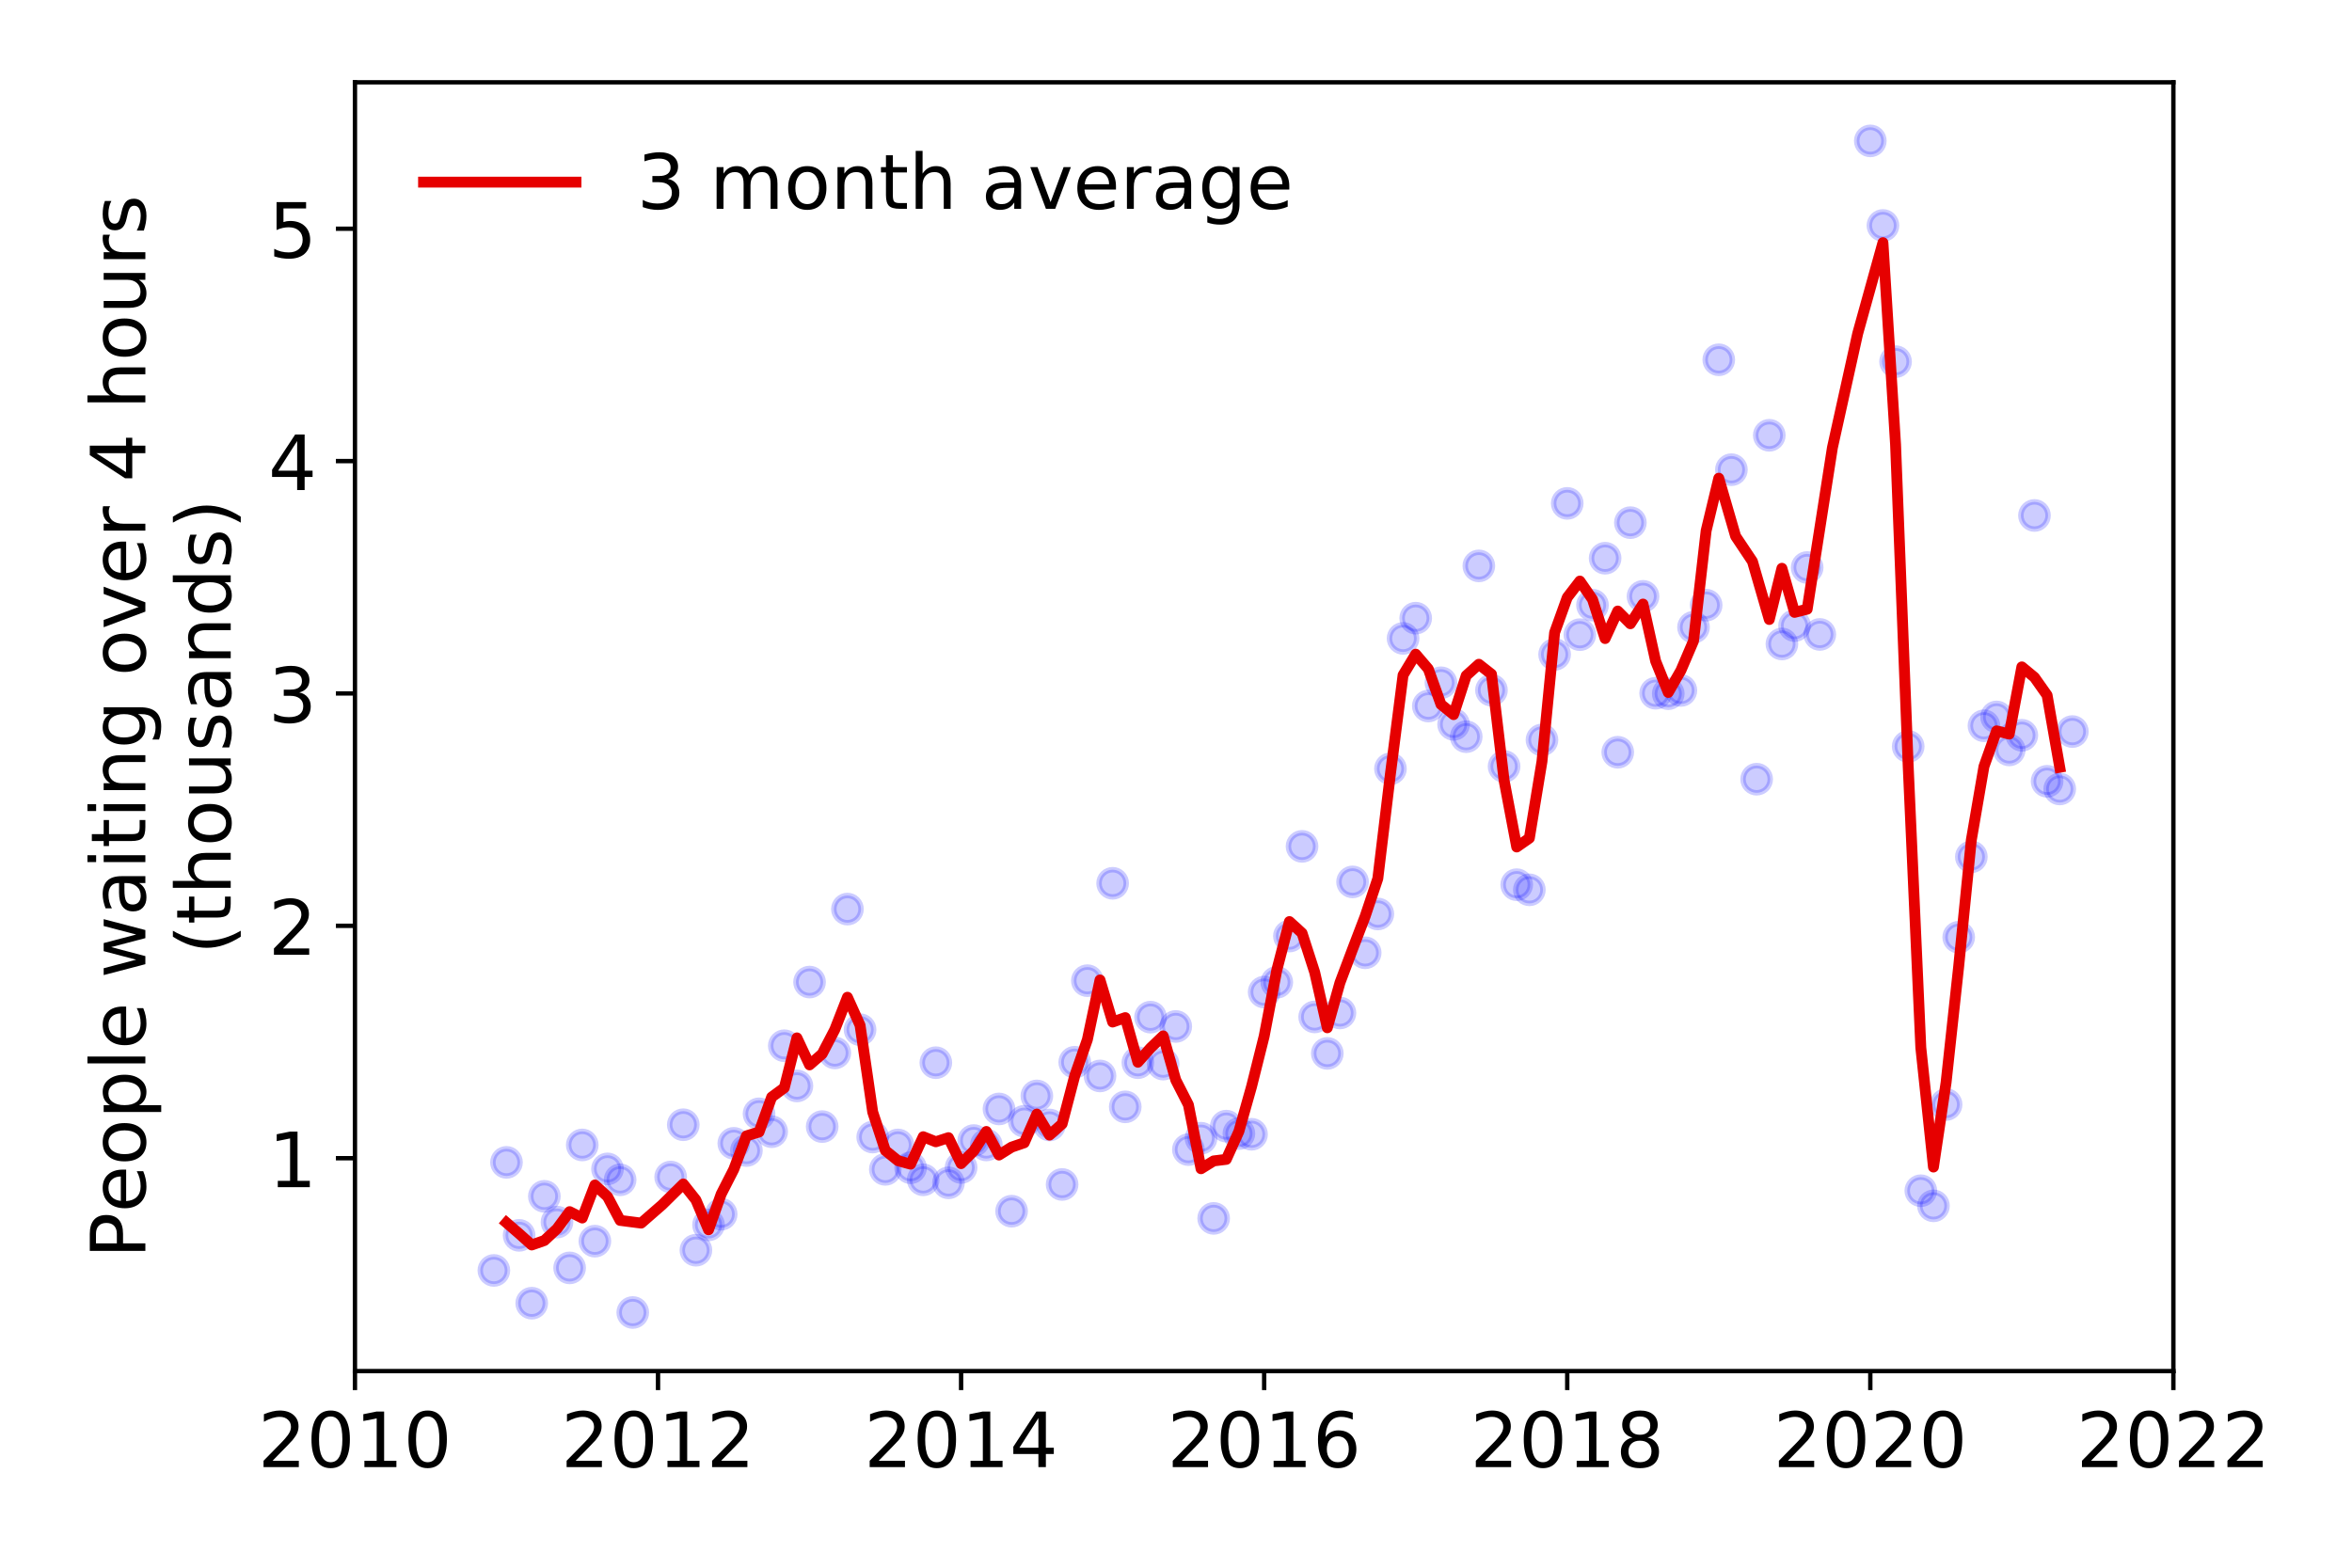 <?xml version="1.0" encoding="utf-8" standalone="no"?>
<!DOCTYPE svg PUBLIC "-//W3C//DTD SVG 1.1//EN"
  "http://www.w3.org/Graphics/SVG/1.1/DTD/svg11.dtd">
<!-- Created with matplotlib (https://matplotlib.org/) -->
<svg height="288pt" version="1.1" viewBox="0 0 432 288" width="432pt" xmlns="http://www.w3.org/2000/svg" xmlns:xlink="http://www.w3.org/1999/xlink">
 <defs>
  <style type="text/css">
*{stroke-linecap:butt;stroke-linejoin:round;}
  </style>
 </defs>
 <g id="figure_1">
  <g id="patch_1">
   <path d="M 0 288 
L 432 288 
L 432 0 
L 0 0 
z
" style="fill:#ffffff;"/>
  </g>
  <g id="axes_1">
   <g id="patch_2">
    <path d="M 65.195 251.88 
L 399.192 251.88 
L 399.192 15.12 
L 65.195 15.12 
z
" style="fill:#ffffff;"/>
   </g>
   <g id="matplotlib.axis_1">
    <g id="xtick_1">
     <g id="line2d_1">
      <defs>
       <path d="M 0 0 
L 0 3.5 
" id="m2d1f073dc4" style="stroke:#000000;stroke-width:0.8;"/>
      </defs>
      <g>
       <use style="stroke:#000000;stroke-width:0.8;" x="65.195" xlink:href="#m2d1f073dc4" y="251.88"/>
      </g>
     </g>
     <g id="text_1">
      <!-- 2010 -->
      <defs>
       <path d="M 19.188 8.297 
L 53.609 8.297 
L 53.609 0 
L 7.328 0 
L 7.328 8.297 
Q 12.938 14.109 22.625 23.891 
Q 32.328 33.688 34.812 36.531 
Q 39.547 41.844 41.422 45.531 
Q 43.312 49.219 43.312 52.781 
Q 43.312 58.594 39.234 62.25 
Q 35.156 65.922 28.609 65.922 
Q 23.969 65.922 18.812 64.312 
Q 13.672 62.703 7.812 59.422 
L 7.812 69.391 
Q 13.766 71.781 18.938 73 
Q 24.125 74.219 28.422 74.219 
Q 39.75 74.219 46.484 68.547 
Q 53.219 62.891 53.219 53.422 
Q 53.219 48.922 51.531 44.891 
Q 49.859 40.875 45.406 35.406 
Q 44.188 33.984 37.641 27.219 
Q 31.109 20.453 19.188 8.297 
z
" id="DejaVuSans-50"/>
       <path d="M 31.781 66.406 
Q 24.172 66.406 20.328 58.906 
Q 16.5 51.422 16.5 36.375 
Q 16.5 21.391 20.328 13.891 
Q 24.172 6.391 31.781 6.391 
Q 39.453 6.391 43.281 13.891 
Q 47.125 21.391 47.125 36.375 
Q 47.125 51.422 43.281 58.906 
Q 39.453 66.406 31.781 66.406 
z
M 31.781 74.219 
Q 44.047 74.219 50.516 64.516 
Q 56.984 54.828 56.984 36.375 
Q 56.984 17.969 50.516 8.266 
Q 44.047 -1.422 31.781 -1.422 
Q 19.531 -1.422 13.062 8.266 
Q 6.594 17.969 6.594 36.375 
Q 6.594 54.828 13.062 64.516 
Q 19.531 74.219 31.781 74.219 
z
" id="DejaVuSans-48"/>
       <path d="M 12.406 8.297 
L 28.516 8.297 
L 28.516 63.922 
L 10.984 60.406 
L 10.984 69.391 
L 28.422 72.906 
L 38.281 72.906 
L 38.281 8.297 
L 54.391 8.297 
L 54.391 0 
L 12.406 0 
z
" id="DejaVuSans-49"/>
      </defs>
      <g transform="translate(47.38 269.518)scale(0.14 -0.14)">
       <use xlink:href="#DejaVuSans-50"/>
       <use x="63.623" xlink:href="#DejaVuSans-48"/>
       <use x="127.246" xlink:href="#DejaVuSans-49"/>
       <use x="190.869" xlink:href="#DejaVuSans-48"/>
      </g>
     </g>
    </g>
    <g id="xtick_2">
     <g id="line2d_2">
      <g>
       <use style="stroke:#000000;stroke-width:0.8;" x="120.861" xlink:href="#m2d1f073dc4" y="251.88"/>
      </g>
     </g>
     <g id="text_2">
      <!-- 2012 -->
      <g transform="translate(103.046 269.518)scale(0.14 -0.14)">
       <use xlink:href="#DejaVuSans-50"/>
       <use x="63.623" xlink:href="#DejaVuSans-48"/>
       <use x="127.246" xlink:href="#DejaVuSans-49"/>
       <use x="190.869" xlink:href="#DejaVuSans-50"/>
      </g>
     </g>
    </g>
    <g id="xtick_3">
     <g id="line2d_3">
      <g>
       <use style="stroke:#000000;stroke-width:0.8;" x="176.528" xlink:href="#m2d1f073dc4" y="251.88"/>
      </g>
     </g>
     <g id="text_3">
      <!-- 2014 -->
      <defs>
       <path d="M 37.797 64.312 
L 12.891 25.391 
L 37.797 25.391 
z
M 35.203 72.906 
L 47.609 72.906 
L 47.609 25.391 
L 58.016 25.391 
L 58.016 17.188 
L 47.609 17.188 
L 47.609 0 
L 37.797 0 
L 37.797 17.188 
L 4.891 17.188 
L 4.891 26.703 
z
" id="DejaVuSans-52"/>
      </defs>
      <g transform="translate(158.713 269.518)scale(0.14 -0.14)">
       <use xlink:href="#DejaVuSans-50"/>
       <use x="63.623" xlink:href="#DejaVuSans-48"/>
       <use x="127.246" xlink:href="#DejaVuSans-49"/>
       <use x="190.869" xlink:href="#DejaVuSans-52"/>
      </g>
     </g>
    </g>
    <g id="xtick_4">
     <g id="line2d_4">
      <g>
       <use style="stroke:#000000;stroke-width:0.8;" x="232.194" xlink:href="#m2d1f073dc4" y="251.88"/>
      </g>
     </g>
     <g id="text_4">
      <!-- 2016 -->
      <defs>
       <path d="M 33.016 40.375 
Q 26.375 40.375 22.484 35.828 
Q 18.609 31.297 18.609 23.391 
Q 18.609 15.531 22.484 10.953 
Q 26.375 6.391 33.016 6.391 
Q 39.656 6.391 43.531 10.953 
Q 47.406 15.531 47.406 23.391 
Q 47.406 31.297 43.531 35.828 
Q 39.656 40.375 33.016 40.375 
z
M 52.594 71.297 
L 52.594 62.312 
Q 48.875 64.062 45.094 64.984 
Q 41.312 65.922 37.594 65.922 
Q 27.828 65.922 22.672 59.328 
Q 17.531 52.734 16.797 39.406 
Q 19.672 43.656 24.016 45.922 
Q 28.375 48.188 33.594 48.188 
Q 44.578 48.188 50.953 41.516 
Q 57.328 34.859 57.328 23.391 
Q 57.328 12.156 50.688 5.359 
Q 44.047 -1.422 33.016 -1.422 
Q 20.359 -1.422 13.672 8.266 
Q 6.984 17.969 6.984 36.375 
Q 6.984 53.656 15.188 63.938 
Q 23.391 74.219 37.203 74.219 
Q 40.922 74.219 44.703 73.484 
Q 48.484 72.75 52.594 71.297 
z
" id="DejaVuSans-54"/>
      </defs>
      <g transform="translate(214.379 269.518)scale(0.14 -0.14)">
       <use xlink:href="#DejaVuSans-50"/>
       <use x="63.623" xlink:href="#DejaVuSans-48"/>
       <use x="127.246" xlink:href="#DejaVuSans-49"/>
       <use x="190.869" xlink:href="#DejaVuSans-54"/>
      </g>
     </g>
    </g>
    <g id="xtick_5">
     <g id="line2d_5">
      <g>
       <use style="stroke:#000000;stroke-width:0.8;" x="287.86" xlink:href="#m2d1f073dc4" y="251.88"/>
      </g>
     </g>
     <g id="text_5">
      <!-- 2018 -->
      <defs>
       <path d="M 31.781 34.625 
Q 24.75 34.625 20.719 30.859 
Q 16.703 27.094 16.703 20.516 
Q 16.703 13.922 20.719 10.156 
Q 24.75 6.391 31.781 6.391 
Q 38.812 6.391 42.859 10.172 
Q 46.922 13.969 46.922 20.516 
Q 46.922 27.094 42.891 30.859 
Q 38.875 34.625 31.781 34.625 
z
M 21.922 38.812 
Q 15.578 40.375 12.031 44.719 
Q 8.5 49.078 8.5 55.328 
Q 8.5 64.062 14.719 69.141 
Q 20.953 74.219 31.781 74.219 
Q 42.672 74.219 48.875 69.141 
Q 55.078 64.062 55.078 55.328 
Q 55.078 49.078 51.531 44.719 
Q 48 40.375 41.703 38.812 
Q 48.828 37.156 52.797 32.312 
Q 56.781 27.484 56.781 20.516 
Q 56.781 9.906 50.312 4.234 
Q 43.844 -1.422 31.781 -1.422 
Q 19.734 -1.422 13.25 4.234 
Q 6.781 9.906 6.781 20.516 
Q 6.781 27.484 10.781 32.312 
Q 14.797 37.156 21.922 38.812 
z
M 18.312 54.391 
Q 18.312 48.734 21.844 45.562 
Q 25.391 42.391 31.781 42.391 
Q 38.141 42.391 41.719 45.562 
Q 45.312 48.734 45.312 54.391 
Q 45.312 60.062 41.719 63.234 
Q 38.141 66.406 31.781 66.406 
Q 25.391 66.406 21.844 63.234 
Q 18.312 60.062 18.312 54.391 
z
" id="DejaVuSans-56"/>
      </defs>
      <g transform="translate(270.045 269.518)scale(0.14 -0.14)">
       <use xlink:href="#DejaVuSans-50"/>
       <use x="63.623" xlink:href="#DejaVuSans-48"/>
       <use x="127.246" xlink:href="#DejaVuSans-49"/>
       <use x="190.869" xlink:href="#DejaVuSans-56"/>
      </g>
     </g>
    </g>
    <g id="xtick_6">
     <g id="line2d_6">
      <g>
       <use style="stroke:#000000;stroke-width:0.8;" x="343.526" xlink:href="#m2d1f073dc4" y="251.88"/>
      </g>
     </g>
     <g id="text_6">
      <!-- 2020 -->
      <g transform="translate(325.711 269.518)scale(0.14 -0.14)">
       <use xlink:href="#DejaVuSans-50"/>
       <use x="63.623" xlink:href="#DejaVuSans-48"/>
       <use x="127.246" xlink:href="#DejaVuSans-50"/>
       <use x="190.869" xlink:href="#DejaVuSans-48"/>
      </g>
     </g>
    </g>
    <g id="xtick_7">
     <g id="line2d_7">
      <g>
       <use style="stroke:#000000;stroke-width:0.8;" x="399.192" xlink:href="#m2d1f073dc4" y="251.88"/>
      </g>
     </g>
     <g id="text_7">
      <!-- 2022 -->
      <g transform="translate(381.377 269.518)scale(0.14 -0.14)">
       <use xlink:href="#DejaVuSans-50"/>
       <use x="63.623" xlink:href="#DejaVuSans-48"/>
       <use x="127.246" xlink:href="#DejaVuSans-50"/>
       <use x="190.869" xlink:href="#DejaVuSans-50"/>
      </g>
     </g>
    </g>
   </g>
   <g id="matplotlib.axis_2">
    <g id="ytick_1">
     <g id="line2d_8">
      <defs>
       <path d="M 0 0 
L -3.5 0 
" id="meee8197597" style="stroke:#000000;stroke-width:0.8;"/>
      </defs>
      <g>
       <use style="stroke:#000000;stroke-width:0.8;" x="65.195" xlink:href="#meee8197597" y="212.773"/>
      </g>
     </g>
     <g id="text_8">
      <!-- 1 -->
      <g transform="translate(49.288 218.092)scale(0.14 -0.14)">
       <use xlink:href="#DejaVuSans-49"/>
      </g>
     </g>
    </g>
    <g id="ytick_2">
     <g id="line2d_9">
      <g>
       <use style="stroke:#000000;stroke-width:0.8;" x="65.195" xlink:href="#meee8197597" y="170.084"/>
      </g>
     </g>
     <g id="text_9">
      <!-- 2 -->
      <g transform="translate(49.288 175.403)scale(0.14 -0.14)">
       <use xlink:href="#DejaVuSans-50"/>
      </g>
     </g>
    </g>
    <g id="ytick_3">
     <g id="line2d_10">
      <g>
       <use style="stroke:#000000;stroke-width:0.8;" x="65.195" xlink:href="#meee8197597" y="127.396"/>
      </g>
     </g>
     <g id="text_10">
      <!-- 3 -->
      <defs>
       <path d="M 40.578 39.312 
Q 47.656 37.797 51.625 33 
Q 55.609 28.219 55.609 21.188 
Q 55.609 10.406 48.188 4.484 
Q 40.766 -1.422 27.094 -1.422 
Q 22.516 -1.422 17.656 -0.516 
Q 12.797 0.391 7.625 2.203 
L 7.625 11.719 
Q 11.719 9.328 16.594 8.109 
Q 21.484 6.891 26.812 6.891 
Q 36.078 6.891 40.938 10.547 
Q 45.797 14.203 45.797 21.188 
Q 45.797 27.641 41.281 31.266 
Q 36.766 34.906 28.719 34.906 
L 20.219 34.906 
L 20.219 43.016 
L 29.109 43.016 
Q 36.375 43.016 40.234 45.922 
Q 44.094 48.828 44.094 54.297 
Q 44.094 59.906 40.109 62.906 
Q 36.141 65.922 28.719 65.922 
Q 24.656 65.922 20.016 65.031 
Q 15.375 64.156 9.812 62.312 
L 9.812 71.094 
Q 15.438 72.656 20.344 73.438 
Q 25.25 74.219 29.594 74.219 
Q 40.828 74.219 47.359 69.109 
Q 53.906 64.016 53.906 55.328 
Q 53.906 49.266 50.438 45.094 
Q 46.969 40.922 40.578 39.312 
z
" id="DejaVuSans-51"/>
      </defs>
      <g transform="translate(49.288 132.714)scale(0.14 -0.14)">
       <use xlink:href="#DejaVuSans-51"/>
      </g>
     </g>
    </g>
    <g id="ytick_4">
     <g id="line2d_11">
      <g>
       <use style="stroke:#000000;stroke-width:0.8;" x="65.195" xlink:href="#meee8197597" y="84.707"/>
      </g>
     </g>
     <g id="text_11">
      <!-- 4 -->
      <g transform="translate(49.288 90.026)scale(0.14 -0.14)">
       <use xlink:href="#DejaVuSans-52"/>
      </g>
     </g>
    </g>
    <g id="ytick_5">
     <g id="line2d_12">
      <g>
       <use style="stroke:#000000;stroke-width:0.8;" x="65.195" xlink:href="#meee8197597" y="42.018"/>
      </g>
     </g>
     <g id="text_12">
      <!-- 5 -->
      <defs>
       <path d="M 10.797 72.906 
L 49.516 72.906 
L 49.516 64.594 
L 19.828 64.594 
L 19.828 46.734 
Q 21.969 47.469 24.109 47.828 
Q 26.266 48.188 28.422 48.188 
Q 40.625 48.188 47.75 41.5 
Q 54.891 34.812 54.891 23.391 
Q 54.891 11.625 47.562 5.094 
Q 40.234 -1.422 26.906 -1.422 
Q 22.312 -1.422 17.547 -0.641 
Q 12.797 0.141 7.719 1.703 
L 7.719 11.625 
Q 12.109 9.234 16.797 8.062 
Q 21.484 6.891 26.703 6.891 
Q 35.156 6.891 40.078 11.328 
Q 45.016 15.766 45.016 23.391 
Q 45.016 31 40.078 35.438 
Q 35.156 39.891 26.703 39.891 
Q 22.75 39.891 18.812 39.016 
Q 14.891 38.141 10.797 36.281 
z
" id="DejaVuSans-53"/>
      </defs>
      <g transform="translate(49.288 47.337)scale(0.14 -0.14)">
       <use xlink:href="#DejaVuSans-53"/>
      </g>
     </g>
    </g>
    <g id="text_13">
     <!-- People waiting over 4 hours -->
     <defs>
      <path d="M 19.672 64.797 
L 19.672 37.406 
L 32.078 37.406 
Q 38.969 37.406 42.719 40.969 
Q 46.484 44.531 46.484 51.125 
Q 46.484 57.672 42.719 61.234 
Q 38.969 64.797 32.078 64.797 
z
M 9.812 72.906 
L 32.078 72.906 
Q 44.344 72.906 50.609 67.359 
Q 56.891 61.812 56.891 51.125 
Q 56.891 40.328 50.609 34.812 
Q 44.344 29.297 32.078 29.297 
L 19.672 29.297 
L 19.672 0 
L 9.812 0 
z
" id="DejaVuSans-80"/>
      <path d="M 56.203 29.594 
L 56.203 25.203 
L 14.891 25.203 
Q 15.484 15.922 20.484 11.062 
Q 25.484 6.203 34.422 6.203 
Q 39.594 6.203 44.453 7.469 
Q 49.312 8.734 54.109 11.281 
L 54.109 2.781 
Q 49.266 0.734 44.188 -0.344 
Q 39.109 -1.422 33.891 -1.422 
Q 20.797 -1.422 13.156 6.188 
Q 5.516 13.812 5.516 26.812 
Q 5.516 40.234 12.766 48.109 
Q 20.016 56 32.328 56 
Q 43.359 56 49.781 48.891 
Q 56.203 41.797 56.203 29.594 
z
M 47.219 32.234 
Q 47.125 39.594 43.094 43.984 
Q 39.062 48.391 32.422 48.391 
Q 24.906 48.391 20.391 44.141 
Q 15.875 39.891 15.188 32.172 
z
" id="DejaVuSans-101"/>
      <path d="M 30.609 48.391 
Q 23.391 48.391 19.188 42.75 
Q 14.984 37.109 14.984 27.297 
Q 14.984 17.484 19.156 11.844 
Q 23.344 6.203 30.609 6.203 
Q 37.797 6.203 41.984 11.859 
Q 46.188 17.531 46.188 27.297 
Q 46.188 37.016 41.984 42.703 
Q 37.797 48.391 30.609 48.391 
z
M 30.609 56 
Q 42.328 56 49.016 48.375 
Q 55.719 40.766 55.719 27.297 
Q 55.719 13.875 49.016 6.219 
Q 42.328 -1.422 30.609 -1.422 
Q 18.844 -1.422 12.172 6.219 
Q 5.516 13.875 5.516 27.297 
Q 5.516 40.766 12.172 48.375 
Q 18.844 56 30.609 56 
z
" id="DejaVuSans-111"/>
      <path d="M 18.109 8.203 
L 18.109 -20.797 
L 9.078 -20.797 
L 9.078 54.688 
L 18.109 54.688 
L 18.109 46.391 
Q 20.953 51.266 25.266 53.625 
Q 29.594 56 35.594 56 
Q 45.562 56 51.781 48.094 
Q 58.016 40.188 58.016 27.297 
Q 58.016 14.406 51.781 6.484 
Q 45.562 -1.422 35.594 -1.422 
Q 29.594 -1.422 25.266 0.953 
Q 20.953 3.328 18.109 8.203 
z
M 48.688 27.297 
Q 48.688 37.203 44.609 42.844 
Q 40.531 48.484 33.406 48.484 
Q 26.266 48.484 22.188 42.844 
Q 18.109 37.203 18.109 27.297 
Q 18.109 17.391 22.188 11.75 
Q 26.266 6.109 33.406 6.109 
Q 40.531 6.109 44.609 11.75 
Q 48.688 17.391 48.688 27.297 
z
" id="DejaVuSans-112"/>
      <path d="M 9.422 75.984 
L 18.406 75.984 
L 18.406 0 
L 9.422 0 
z
" id="DejaVuSans-108"/>
      <path id="DejaVuSans-32"/>
      <path d="M 4.203 54.688 
L 13.188 54.688 
L 24.422 12.016 
L 35.594 54.688 
L 46.188 54.688 
L 57.422 12.016 
L 68.609 54.688 
L 77.594 54.688 
L 63.281 0 
L 52.688 0 
L 40.922 44.828 
L 29.109 0 
L 18.5 0 
z
" id="DejaVuSans-119"/>
      <path d="M 34.281 27.484 
Q 23.391 27.484 19.188 25 
Q 14.984 22.516 14.984 16.5 
Q 14.984 11.719 18.141 8.906 
Q 21.297 6.109 26.703 6.109 
Q 34.188 6.109 38.703 11.406 
Q 43.219 16.703 43.219 25.484 
L 43.219 27.484 
z
M 52.203 31.203 
L 52.203 0 
L 43.219 0 
L 43.219 8.297 
Q 40.141 3.328 35.547 0.953 
Q 30.953 -1.422 24.312 -1.422 
Q 15.922 -1.422 10.953 3.297 
Q 6 8.016 6 15.922 
Q 6 25.141 12.172 29.828 
Q 18.359 34.516 30.609 34.516 
L 43.219 34.516 
L 43.219 35.406 
Q 43.219 41.609 39.141 45 
Q 35.062 48.391 27.688 48.391 
Q 23 48.391 18.547 47.266 
Q 14.109 46.141 10.016 43.891 
L 10.016 52.203 
Q 14.938 54.109 19.578 55.047 
Q 24.219 56 28.609 56 
Q 40.484 56 46.344 49.844 
Q 52.203 43.703 52.203 31.203 
z
" id="DejaVuSans-97"/>
      <path d="M 9.422 54.688 
L 18.406 54.688 
L 18.406 0 
L 9.422 0 
z
M 9.422 75.984 
L 18.406 75.984 
L 18.406 64.594 
L 9.422 64.594 
z
" id="DejaVuSans-105"/>
      <path d="M 18.312 70.219 
L 18.312 54.688 
L 36.812 54.688 
L 36.812 47.703 
L 18.312 47.703 
L 18.312 18.016 
Q 18.312 11.328 20.141 9.422 
Q 21.969 7.516 27.594 7.516 
L 36.812 7.516 
L 36.812 0 
L 27.594 0 
Q 17.188 0 13.234 3.875 
Q 9.281 7.766 9.281 18.016 
L 9.281 47.703 
L 2.688 47.703 
L 2.688 54.688 
L 9.281 54.688 
L 9.281 70.219 
z
" id="DejaVuSans-116"/>
      <path d="M 54.891 33.016 
L 54.891 0 
L 45.906 0 
L 45.906 32.719 
Q 45.906 40.484 42.875 44.328 
Q 39.844 48.188 33.797 48.188 
Q 26.516 48.188 22.312 43.547 
Q 18.109 38.922 18.109 30.906 
L 18.109 0 
L 9.078 0 
L 9.078 54.688 
L 18.109 54.688 
L 18.109 46.188 
Q 21.344 51.125 25.703 53.562 
Q 30.078 56 35.797 56 
Q 45.219 56 50.047 50.172 
Q 54.891 44.344 54.891 33.016 
z
" id="DejaVuSans-110"/>
      <path d="M 45.406 27.984 
Q 45.406 37.75 41.375 43.109 
Q 37.359 48.484 30.078 48.484 
Q 22.859 48.484 18.828 43.109 
Q 14.797 37.75 14.797 27.984 
Q 14.797 18.266 18.828 12.891 
Q 22.859 7.516 30.078 7.516 
Q 37.359 7.516 41.375 12.891 
Q 45.406 18.266 45.406 27.984 
z
M 54.391 6.781 
Q 54.391 -7.172 48.188 -13.984 
Q 42 -20.797 29.203 -20.797 
Q 24.469 -20.797 20.266 -20.094 
Q 16.062 -19.391 12.109 -17.922 
L 12.109 -9.188 
Q 16.062 -11.328 19.922 -12.344 
Q 23.781 -13.375 27.781 -13.375 
Q 36.625 -13.375 41.016 -8.766 
Q 45.406 -4.156 45.406 5.172 
L 45.406 9.625 
Q 42.625 4.781 38.281 2.391 
Q 33.938 0 27.875 0 
Q 17.828 0 11.672 7.656 
Q 5.516 15.328 5.516 27.984 
Q 5.516 40.672 11.672 48.328 
Q 17.828 56 27.875 56 
Q 33.938 56 38.281 53.609 
Q 42.625 51.219 45.406 46.391 
L 45.406 54.688 
L 54.391 54.688 
z
" id="DejaVuSans-103"/>
      <path d="M 2.984 54.688 
L 12.5 54.688 
L 29.594 8.797 
L 46.688 54.688 
L 56.203 54.688 
L 35.688 0 
L 23.484 0 
z
" id="DejaVuSans-118"/>
      <path d="M 41.109 46.297 
Q 39.594 47.172 37.812 47.578 
Q 36.031 48 33.891 48 
Q 26.266 48 22.188 43.047 
Q 18.109 38.094 18.109 28.812 
L 18.109 0 
L 9.078 0 
L 9.078 54.688 
L 18.109 54.688 
L 18.109 46.188 
Q 20.953 51.172 25.484 53.578 
Q 30.031 56 36.531 56 
Q 37.453 56 38.578 55.875 
Q 39.703 55.766 41.062 55.516 
z
" id="DejaVuSans-114"/>
      <path d="M 54.891 33.016 
L 54.891 0 
L 45.906 0 
L 45.906 32.719 
Q 45.906 40.484 42.875 44.328 
Q 39.844 48.188 33.797 48.188 
Q 26.516 48.188 22.312 43.547 
Q 18.109 38.922 18.109 30.906 
L 18.109 0 
L 9.078 0 
L 9.078 75.984 
L 18.109 75.984 
L 18.109 46.188 
Q 21.344 51.125 25.703 53.562 
Q 30.078 56 35.797 56 
Q 45.219 56 50.047 50.172 
Q 54.891 44.344 54.891 33.016 
z
" id="DejaVuSans-104"/>
      <path d="M 8.5 21.578 
L 8.5 54.688 
L 17.484 54.688 
L 17.484 21.922 
Q 17.484 14.156 20.5 10.266 
Q 23.531 6.391 29.594 6.391 
Q 36.859 6.391 41.078 11.031 
Q 45.312 15.672 45.312 23.688 
L 45.312 54.688 
L 54.297 54.688 
L 54.297 0 
L 45.312 0 
L 45.312 8.406 
Q 42.047 3.422 37.719 1 
Q 33.406 -1.422 27.688 -1.422 
Q 18.266 -1.422 13.375 4.438 
Q 8.5 10.297 8.5 21.578 
z
M 31.109 56 
z
" id="DejaVuSans-117"/>
      <path d="M 44.281 53.078 
L 44.281 44.578 
Q 40.484 46.531 36.375 47.5 
Q 32.281 48.484 27.875 48.484 
Q 21.188 48.484 17.844 46.438 
Q 14.5 44.391 14.5 40.281 
Q 14.5 37.156 16.891 35.375 
Q 19.281 33.594 26.516 31.984 
L 29.594 31.297 
Q 39.156 29.25 43.188 25.516 
Q 47.219 21.781 47.219 15.094 
Q 47.219 7.469 41.188 3.016 
Q 35.156 -1.422 24.609 -1.422 
Q 20.219 -1.422 15.453 -0.562 
Q 10.688 0.297 5.422 2 
L 5.422 11.281 
Q 10.406 8.688 15.234 7.391 
Q 20.062 6.109 24.812 6.109 
Q 31.156 6.109 34.562 8.281 
Q 37.984 10.453 37.984 14.406 
Q 37.984 18.062 35.516 20.016 
Q 33.062 21.969 24.703 23.781 
L 21.578 24.516 
Q 13.234 26.266 9.516 29.906 
Q 5.812 33.547 5.812 39.891 
Q 5.812 47.609 11.281 51.797 
Q 16.75 56 26.812 56 
Q 31.781 56 36.172 55.266 
Q 40.578 54.547 44.281 53.078 
z
" id="DejaVuSans-115"/>
     </defs>
     <g transform="translate(26.699 231.175)rotate(-90)scale(0.14 -0.14)">
      <use xlink:href="#DejaVuSans-80"/>
      <use x="60.256" xlink:href="#DejaVuSans-101"/>
      <use x="121.779" xlink:href="#DejaVuSans-111"/>
      <use x="182.961" xlink:href="#DejaVuSans-112"/>
      <use x="246.438" xlink:href="#DejaVuSans-108"/>
      <use x="274.221" xlink:href="#DejaVuSans-101"/>
      <use x="335.744" xlink:href="#DejaVuSans-32"/>
      <use x="367.531" xlink:href="#DejaVuSans-119"/>
      <use x="449.318" xlink:href="#DejaVuSans-97"/>
      <use x="510.598" xlink:href="#DejaVuSans-105"/>
      <use x="538.381" xlink:href="#DejaVuSans-116"/>
      <use x="577.59" xlink:href="#DejaVuSans-105"/>
      <use x="605.373" xlink:href="#DejaVuSans-110"/>
      <use x="668.752" xlink:href="#DejaVuSans-103"/>
      <use x="732.229" xlink:href="#DejaVuSans-32"/>
      <use x="764.016" xlink:href="#DejaVuSans-111"/>
      <use x="825.197" xlink:href="#DejaVuSans-118"/>
      <use x="884.377" xlink:href="#DejaVuSans-101"/>
      <use x="945.9" xlink:href="#DejaVuSans-114"/>
      <use x="987.014" xlink:href="#DejaVuSans-32"/>
      <use x="1018.801" xlink:href="#DejaVuSans-52"/>
      <use x="1082.424" xlink:href="#DejaVuSans-32"/>
      <use x="1114.211" xlink:href="#DejaVuSans-104"/>
      <use x="1177.59" xlink:href="#DejaVuSans-111"/>
      <use x="1238.771" xlink:href="#DejaVuSans-117"/>
      <use x="1302.15" xlink:href="#DejaVuSans-114"/>
      <use x="1343.264" xlink:href="#DejaVuSans-115"/>
     </g>
     <!-- (thousands) -->
     <defs>
      <path d="M 31 75.875 
Q 24.469 64.656 21.281 53.656 
Q 18.109 42.672 18.109 31.391 
Q 18.109 20.125 21.312 9.062 
Q 24.516 -2 31 -13.188 
L 23.188 -13.188 
Q 15.875 -1.703 12.234 9.375 
Q 8.594 20.453 8.594 31.391 
Q 8.594 42.281 12.203 53.312 
Q 15.828 64.359 23.188 75.875 
z
" id="DejaVuSans-40"/>
      <path d="M 45.406 46.391 
L 45.406 75.984 
L 54.391 75.984 
L 54.391 0 
L 45.406 0 
L 45.406 8.203 
Q 42.578 3.328 38.25 0.953 
Q 33.938 -1.422 27.875 -1.422 
Q 17.969 -1.422 11.734 6.484 
Q 5.516 14.406 5.516 27.297 
Q 5.516 40.188 11.734 48.094 
Q 17.969 56 27.875 56 
Q 33.938 56 38.25 53.625 
Q 42.578 51.266 45.406 46.391 
z
M 14.797 27.297 
Q 14.797 17.391 18.875 11.75 
Q 22.953 6.109 30.078 6.109 
Q 37.203 6.109 41.297 11.75 
Q 45.406 17.391 45.406 27.297 
Q 45.406 37.203 41.297 42.844 
Q 37.203 48.484 30.078 48.484 
Q 22.953 48.484 18.875 42.844 
Q 14.797 37.203 14.797 27.297 
z
" id="DejaVuSans-100"/>
      <path d="M 8.016 75.875 
L 15.828 75.875 
Q 23.141 64.359 26.781 53.312 
Q 30.422 42.281 30.422 31.391 
Q 30.422 20.453 26.781 9.375 
Q 23.141 -1.703 15.828 -13.188 
L 8.016 -13.188 
Q 14.5 -2 17.703 9.062 
Q 20.906 20.125 20.906 31.391 
Q 20.906 42.672 17.703 53.656 
Q 14.5 64.656 8.016 75.875 
z
" id="DejaVuSans-41"/>
     </defs>
     <g transform="translate(42.376 175.325)rotate(-90)scale(0.14 -0.14)">
      <use xlink:href="#DejaVuSans-40"/>
      <use x="39.014" xlink:href="#DejaVuSans-116"/>
      <use x="78.223" xlink:href="#DejaVuSans-104"/>
      <use x="141.602" xlink:href="#DejaVuSans-111"/>
      <use x="202.783" xlink:href="#DejaVuSans-117"/>
      <use x="266.162" xlink:href="#DejaVuSans-115"/>
      <use x="318.262" xlink:href="#DejaVuSans-97"/>
      <use x="379.541" xlink:href="#DejaVuSans-110"/>
      <use x="442.92" xlink:href="#DejaVuSans-100"/>
      <use x="506.396" xlink:href="#DejaVuSans-115"/>
      <use x="558.496" xlink:href="#DejaVuSans-41"/>
     </g>
    </g>
   </g>
   <g id="line2d_13">
    <defs>
     <path d="M 0 2.5 
C 0.663 2.5 1.299 2.237 1.768 1.768 
C 2.237 1.299 2.5 0.663 2.5 0 
C 2.5 -0.663 2.237 -1.299 1.768 -1.768 
C 1.299 -2.237 0.663 -2.5 0 -2.5 
C -0.663 -2.5 -1.299 -2.237 -1.768 -1.768 
C -2.237 -1.299 -2.5 -0.663 -2.5 0 
C -2.5 0.663 -2.237 1.299 -1.768 1.768 
C -1.299 2.237 -0.663 2.5 0 2.5 
z
" id="m97734e13f6" style="stroke:#0000ff;stroke-opacity:0.2;"/>
    </defs>
    <g clip-path="url(#p4cf49ed396)">
     <use style="fill:#0000ff;fill-opacity:0.2;stroke:#0000ff;stroke-opacity:0.2;" x="380.637" xlink:href="#m97734e13f6" y="134.396"/>
     <use style="fill:#0000ff;fill-opacity:0.2;stroke:#0000ff;stroke-opacity:0.2;" x="378.318" xlink:href="#m97734e13f6" y="144.941"/>
     <use style="fill:#0000ff;fill-opacity:0.2;stroke:#0000ff;stroke-opacity:0.2;" x="375.998" xlink:href="#m97734e13f6" y="143.532"/>
     <use style="fill:#0000ff;fill-opacity:0.2;stroke:#0000ff;stroke-opacity:0.2;" x="373.679" xlink:href="#m97734e13f6" y="94.696"/>
     <use style="fill:#0000ff;fill-opacity:0.2;stroke:#0000ff;stroke-opacity:0.2;" x="371.359" xlink:href="#m97734e13f6" y="135.079"/>
     <use style="fill:#0000ff;fill-opacity:0.2;stroke:#0000ff;stroke-opacity:0.2;" x="369.04" xlink:href="#m97734e13f6" y="137.769"/>
     <use style="fill:#0000ff;fill-opacity:0.2;stroke:#0000ff;stroke-opacity:0.2;" x="366.721" xlink:href="#m97734e13f6" y="131.707"/>
     <use style="fill:#0000ff;fill-opacity:0.2;stroke:#0000ff;stroke-opacity:0.2;" x="364.401" xlink:href="#m97734e13f6" y="133.329"/>
     <use style="fill:#0000ff;fill-opacity:0.2;stroke:#0000ff;stroke-opacity:0.2;" x="362.082" xlink:href="#m97734e13f6" y="157.406"/>
     <use style="fill:#0000ff;fill-opacity:0.2;stroke:#0000ff;stroke-opacity:0.2;" x="359.762" xlink:href="#m97734e13f6" y="172.176"/>
     <use style="fill:#0000ff;fill-opacity:0.2;stroke:#0000ff;stroke-opacity:0.2;" x="357.443" xlink:href="#m97734e13f6" y="202.912"/>
     <use style="fill:#0000ff;fill-opacity:0.2;stroke:#0000ff;stroke-opacity:0.2;" x="355.123" xlink:href="#m97734e13f6" y="221.524"/>
     <use style="fill:#0000ff;fill-opacity:0.2;stroke:#0000ff;stroke-opacity:0.2;" x="352.804" xlink:href="#m97734e13f6" y="218.749"/>
     <use style="fill:#0000ff;fill-opacity:0.2;stroke:#0000ff;stroke-opacity:0.2;" x="350.485" xlink:href="#m97734e13f6" y="137.129"/>
     <use style="fill:#0000ff;fill-opacity:0.2;stroke:#0000ff;stroke-opacity:0.2;" x="348.165" xlink:href="#m97734e13f6" y="66.436"/>
     <use style="fill:#0000ff;fill-opacity:0.2;stroke:#0000ff;stroke-opacity:0.2;" x="345.846" xlink:href="#m97734e13f6" y="41.421"/>
     <use style="fill:#0000ff;fill-opacity:0.2;stroke:#0000ff;stroke-opacity:0.2;" x="343.526" xlink:href="#m97734e13f6" y="25.882"/>
     <use style="fill:#0000ff;fill-opacity:0.2;stroke:#0000ff;stroke-opacity:0.2;" x="334.249" xlink:href="#m97734e13f6" y="116.553"/>
     <use style="fill:#0000ff;fill-opacity:0.2;stroke:#0000ff;stroke-opacity:0.2;" x="331.929" xlink:href="#m97734e13f6" y="104.258"/>
     <use style="fill:#0000ff;fill-opacity:0.2;stroke:#0000ff;stroke-opacity:0.2;" x="329.61" xlink:href="#m97734e13f6" y="114.93"/>
     <use style="fill:#0000ff;fill-opacity:0.2;stroke:#0000ff;stroke-opacity:0.2;" x="327.29" xlink:href="#m97734e13f6" y="118.303"/>
     <use style="fill:#0000ff;fill-opacity:0.2;stroke:#0000ff;stroke-opacity:0.2;" x="324.971" xlink:href="#m97734e13f6" y="79.968"/>
     <use style="fill:#0000ff;fill-opacity:0.2;stroke:#0000ff;stroke-opacity:0.2;" x="322.651" xlink:href="#m97734e13f6" y="143.148"/>
     <use style="fill:#0000ff;fill-opacity:0.2;stroke:#0000ff;stroke-opacity:0.2;" x="318.013" xlink:href="#m97734e13f6" y="86.286"/>
     <use style="fill:#0000ff;fill-opacity:0.2;stroke:#0000ff;stroke-opacity:0.2;" x="315.693" xlink:href="#m97734e13f6" y="66.095"/>
     <use style="fill:#0000ff;fill-opacity:0.2;stroke:#0000ff;stroke-opacity:0.2;" x="313.374" xlink:href="#m97734e13f6" y="111.174"/>
     <use style="fill:#0000ff;fill-opacity:0.2;stroke:#0000ff;stroke-opacity:0.2;" x="311.054" xlink:href="#m97734e13f6" y="115.229"/>
     <use style="fill:#0000ff;fill-opacity:0.2;stroke:#0000ff;stroke-opacity:0.2;" x="308.735" xlink:href="#m97734e13f6" y="126.841"/>
     <use style="fill:#0000ff;fill-opacity:0.2;stroke:#0000ff;stroke-opacity:0.2;" x="306.415" xlink:href="#m97734e13f6" y="127.438"/>
     <use style="fill:#0000ff;fill-opacity:0.2;stroke:#0000ff;stroke-opacity:0.2;" x="304.096" xlink:href="#m97734e13f6" y="127.353"/>
     <use style="fill:#0000ff;fill-opacity:0.2;stroke:#0000ff;stroke-opacity:0.2;" x="301.777" xlink:href="#m97734e13f6" y="109.552"/>
     <use style="fill:#0000ff;fill-opacity:0.2;stroke:#0000ff;stroke-opacity:0.2;" x="299.457" xlink:href="#m97734e13f6" y="96.019"/>
     <use style="fill:#0000ff;fill-opacity:0.2;stroke:#0000ff;stroke-opacity:0.2;" x="297.138" xlink:href="#m97734e13f6" y="138.196"/>
     <use style="fill:#0000ff;fill-opacity:0.2;stroke:#0000ff;stroke-opacity:0.2;" x="294.818" xlink:href="#m97734e13f6" y="102.551"/>
     <use style="fill:#0000ff;fill-opacity:0.2;stroke:#0000ff;stroke-opacity:0.2;" x="292.499" xlink:href="#m97734e13f6" y="111.174"/>
     <use style="fill:#0000ff;fill-opacity:0.2;stroke:#0000ff;stroke-opacity:0.2;" x="290.179" xlink:href="#m97734e13f6" y="116.595"/>
     <use style="fill:#0000ff;fill-opacity:0.2;stroke:#0000ff;stroke-opacity:0.2;" x="287.86" xlink:href="#m97734e13f6" y="92.476"/>
     <use style="fill:#0000ff;fill-opacity:0.2;stroke:#0000ff;stroke-opacity:0.2;" x="285.541" xlink:href="#m97734e13f6" y="120.224"/>
     <use style="fill:#0000ff;fill-opacity:0.2;stroke:#0000ff;stroke-opacity:0.2;" x="283.221" xlink:href="#m97734e13f6" y="135.933"/>
     <use style="fill:#0000ff;fill-opacity:0.2;stroke:#0000ff;stroke-opacity:0.2;" x="280.902" xlink:href="#m97734e13f6" y="163.467"/>
     <use style="fill:#0000ff;fill-opacity:0.2;stroke:#0000ff;stroke-opacity:0.2;" x="278.582" xlink:href="#m97734e13f6" y="162.528"/>
     <use style="fill:#0000ff;fill-opacity:0.2;stroke:#0000ff;stroke-opacity:0.2;" x="276.263" xlink:href="#m97734e13f6" y="140.8"/>
     <use style="fill:#0000ff;fill-opacity:0.2;stroke:#0000ff;stroke-opacity:0.2;" x="273.943" xlink:href="#m97734e13f6" y="126.798"/>
     <use style="fill:#0000ff;fill-opacity:0.2;stroke:#0000ff;stroke-opacity:0.2;" x="271.624" xlink:href="#m97734e13f6" y="103.959"/>
     <use style="fill:#0000ff;fill-opacity:0.2;stroke:#0000ff;stroke-opacity:0.2;" x="269.305" xlink:href="#m97734e13f6" y="135.336"/>
     <use style="fill:#0000ff;fill-opacity:0.2;stroke:#0000ff;stroke-opacity:0.2;" x="266.985" xlink:href="#m97734e13f6" y="133.073"/>
     <use style="fill:#0000ff;fill-opacity:0.2;stroke:#0000ff;stroke-opacity:0.2;" x="264.666" xlink:href="#m97734e13f6" y="125.432"/>
     <use style="fill:#0000ff;fill-opacity:0.2;stroke:#0000ff;stroke-opacity:0.2;" x="262.346" xlink:href="#m97734e13f6" y="129.701"/>
     <use style="fill:#0000ff;fill-opacity:0.2;stroke:#0000ff;stroke-opacity:0.2;" x="260.027" xlink:href="#m97734e13f6" y="113.564"/>
     <use style="fill:#0000ff;fill-opacity:0.2;stroke:#0000ff;stroke-opacity:0.2;" x="257.707" xlink:href="#m97734e13f6" y="117.278"/>
     <use style="fill:#0000ff;fill-opacity:0.2;stroke:#0000ff;stroke-opacity:0.2;" x="255.388" xlink:href="#m97734e13f6" y="141.227"/>
     <use style="fill:#0000ff;fill-opacity:0.2;stroke:#0000ff;stroke-opacity:0.2;" x="253.069" xlink:href="#m97734e13f6" y="167.907"/>
     <use style="fill:#0000ff;fill-opacity:0.2;stroke:#0000ff;stroke-opacity:0.2;" x="250.749" xlink:href="#m97734e13f6" y="175.036"/>
     <use style="fill:#0000ff;fill-opacity:0.2;stroke:#0000ff;stroke-opacity:0.2;" x="248.43" xlink:href="#m97734e13f6" y="162.016"/>
     <use style="fill:#0000ff;fill-opacity:0.2;stroke:#0000ff;stroke-opacity:0.2;" x="246.11" xlink:href="#m97734e13f6" y="186.092"/>
     <use style="fill:#0000ff;fill-opacity:0.2;stroke:#0000ff;stroke-opacity:0.2;" x="243.791" xlink:href="#m97734e13f6" y="193.52"/>
     <use style="fill:#0000ff;fill-opacity:0.2;stroke:#0000ff;stroke-opacity:0.2;" x="241.471" xlink:href="#m97734e13f6" y="186.818"/>
     <use style="fill:#0000ff;fill-opacity:0.2;stroke:#0000ff;stroke-opacity:0.2;" x="239.152" xlink:href="#m97734e13f6" y="155.485"/>
     <use style="fill:#0000ff;fill-opacity:0.2;stroke:#0000ff;stroke-opacity:0.2;" x="236.833" xlink:href="#m97734e13f6" y="171.963"/>
     <use style="fill:#0000ff;fill-opacity:0.2;stroke:#0000ff;stroke-opacity:0.2;" x="234.513" xlink:href="#m97734e13f6" y="180.458"/>
     <use style="fill:#0000ff;fill-opacity:0.2;stroke:#0000ff;stroke-opacity:0.2;" x="232.194" xlink:href="#m97734e13f6" y="182.25"/>
     <use style="fill:#0000ff;fill-opacity:0.2;stroke:#0000ff;stroke-opacity:0.2;" x="229.874" xlink:href="#m97734e13f6" y="208.376"/>
     <use style="fill:#0000ff;fill-opacity:0.2;stroke:#0000ff;stroke-opacity:0.2;" x="227.555" xlink:href="#m97734e13f6" y="208.248"/>
     <use style="fill:#0000ff;fill-opacity:0.2;stroke:#0000ff;stroke-opacity:0.2;" x="225.235" xlink:href="#m97734e13f6" y="206.882"/>
     <use style="fill:#0000ff;fill-opacity:0.2;stroke:#0000ff;stroke-opacity:0.2;" x="222.916" xlink:href="#m97734e13f6" y="223.829"/>
     <use style="fill:#0000ff;fill-opacity:0.2;stroke:#0000ff;stroke-opacity:0.2;" x="220.597" xlink:href="#m97734e13f6" y="209.102"/>
     <use style="fill:#0000ff;fill-opacity:0.2;stroke:#0000ff;stroke-opacity:0.2;" x="218.277" xlink:href="#m97734e13f6" y="211.193"/>
     <use style="fill:#0000ff;fill-opacity:0.2;stroke:#0000ff;stroke-opacity:0.2;" x="215.958" xlink:href="#m97734e13f6" y="188.568"/>
     <use style="fill:#0000ff;fill-opacity:0.2;stroke:#0000ff;stroke-opacity:0.2;" x="213.638" xlink:href="#m97734e13f6" y="195.484"/>
     <use style="fill:#0000ff;fill-opacity:0.2;stroke:#0000ff;stroke-opacity:0.2;" x="211.319" xlink:href="#m97734e13f6" y="186.861"/>
     <use style="fill:#0000ff;fill-opacity:0.2;stroke:#0000ff;stroke-opacity:0.2;" x="208.999" xlink:href="#m97734e13f6" y="195.228"/>
     <use style="fill:#0000ff;fill-opacity:0.2;stroke:#0000ff;stroke-opacity:0.2;" x="206.68" xlink:href="#m97734e13f6" y="203.339"/>
     <use style="fill:#0000ff;fill-opacity:0.2;stroke:#0000ff;stroke-opacity:0.2;" x="204.361" xlink:href="#m97734e13f6" y="162.272"/>
     <use style="fill:#0000ff;fill-opacity:0.2;stroke:#0000ff;stroke-opacity:0.2;" x="202.041" xlink:href="#m97734e13f6" y="197.661"/>
     <use style="fill:#0000ff;fill-opacity:0.2;stroke:#0000ff;stroke-opacity:0.2;" x="199.722" xlink:href="#m97734e13f6" y="180.159"/>
     <use style="fill:#0000ff;fill-opacity:0.2;stroke:#0000ff;stroke-opacity:0.2;" x="197.402" xlink:href="#m97734e13f6" y="195.142"/>
     <use style="fill:#0000ff;fill-opacity:0.2;stroke:#0000ff;stroke-opacity:0.2;" x="195.083" xlink:href="#m97734e13f6" y="217.597"/>
     <use style="fill:#0000ff;fill-opacity:0.2;stroke:#0000ff;stroke-opacity:0.2;" x="192.763" xlink:href="#m97734e13f6" y="206.668"/>
     <use style="fill:#0000ff;fill-opacity:0.2;stroke:#0000ff;stroke-opacity:0.2;" x="190.444" xlink:href="#m97734e13f6" y="201.332"/>
     <use style="fill:#0000ff;fill-opacity:0.2;stroke:#0000ff;stroke-opacity:0.2;" x="188.125" xlink:href="#m97734e13f6" y="205.985"/>
     <use style="fill:#0000ff;fill-opacity:0.2;stroke:#0000ff;stroke-opacity:0.2;" x="185.805" xlink:href="#m97734e13f6" y="222.506"/>
     <use style="fill:#0000ff;fill-opacity:0.2;stroke:#0000ff;stroke-opacity:0.2;" x="183.486" xlink:href="#m97734e13f6" y="203.723"/>
     <use style="fill:#0000ff;fill-opacity:0.2;stroke:#0000ff;stroke-opacity:0.2;" x="181.166" xlink:href="#m97734e13f6" y="210.34"/>
     <use style="fill:#0000ff;fill-opacity:0.2;stroke:#0000ff;stroke-opacity:0.2;" x="178.847" xlink:href="#m97734e13f6" y="209.529"/>
     <use style="fill:#0000ff;fill-opacity:0.2;stroke:#0000ff;stroke-opacity:0.2;" x="176.528" xlink:href="#m97734e13f6" y="214.48"/>
     <use style="fill:#0000ff;fill-opacity:0.2;stroke:#0000ff;stroke-opacity:0.2;" x="174.208" xlink:href="#m97734e13f6" y="217.298"/>
     <use style="fill:#0000ff;fill-opacity:0.2;stroke:#0000ff;stroke-opacity:0.2;" x="171.889" xlink:href="#m97734e13f6" y="195.228"/>
     <use style="fill:#0000ff;fill-opacity:0.2;stroke:#0000ff;stroke-opacity:0.2;" x="169.569" xlink:href="#m97734e13f6" y="216.743"/>
     <use style="fill:#0000ff;fill-opacity:0.2;stroke:#0000ff;stroke-opacity:0.2;" x="167.25" xlink:href="#m97734e13f6" y="214.523"/>
     <use style="fill:#0000ff;fill-opacity:0.2;stroke:#0000ff;stroke-opacity:0.2;" x="164.93" xlink:href="#m97734e13f6" y="210.34"/>
     <use style="fill:#0000ff;fill-opacity:0.2;stroke:#0000ff;stroke-opacity:0.2;" x="162.611" xlink:href="#m97734e13f6" y="214.822"/>
     <use style="fill:#0000ff;fill-opacity:0.2;stroke:#0000ff;stroke-opacity:0.2;" x="160.292" xlink:href="#m97734e13f6" y="208.888"/>
     <use style="fill:#0000ff;fill-opacity:0.2;stroke:#0000ff;stroke-opacity:0.2;" x="157.972" xlink:href="#m97734e13f6" y="189.166"/>
     <use style="fill:#0000ff;fill-opacity:0.2;stroke:#0000ff;stroke-opacity:0.2;" x="155.653" xlink:href="#m97734e13f6" y="167.011"/>
     <use style="fill:#0000ff;fill-opacity:0.2;stroke:#0000ff;stroke-opacity:0.2;" x="153.333" xlink:href="#m97734e13f6" y="193.435"/>
     <use style="fill:#0000ff;fill-opacity:0.2;stroke:#0000ff;stroke-opacity:0.2;" x="151.014" xlink:href="#m97734e13f6" y="206.967"/>
     <use style="fill:#0000ff;fill-opacity:0.2;stroke:#0000ff;stroke-opacity:0.2;" x="148.694" xlink:href="#m97734e13f6" y="180.415"/>
     <use style="fill:#0000ff;fill-opacity:0.2;stroke:#0000ff;stroke-opacity:0.2;" x="146.375" xlink:href="#m97734e13f6" y="199.497"/>
     <use style="fill:#0000ff;fill-opacity:0.2;stroke:#0000ff;stroke-opacity:0.2;" x="144.056" xlink:href="#m97734e13f6" y="192.112"/>
     <use style="fill:#0000ff;fill-opacity:0.2;stroke:#0000ff;stroke-opacity:0.2;" x="141.736" xlink:href="#m97734e13f6" y="207.906"/>
     <use style="fill:#0000ff;fill-opacity:0.2;stroke:#0000ff;stroke-opacity:0.2;" x="139.417" xlink:href="#m97734e13f6" y="204.619"/>
     <use style="fill:#0000ff;fill-opacity:0.2;stroke:#0000ff;stroke-opacity:0.2;" x="137.097" xlink:href="#m97734e13f6" y="211.364"/>
     <use style="fill:#0000ff;fill-opacity:0.2;stroke:#0000ff;stroke-opacity:0.2;" x="134.778" xlink:href="#m97734e13f6" y="210.041"/>
     <use style="fill:#0000ff;fill-opacity:0.2;stroke:#0000ff;stroke-opacity:0.2;" x="132.458" xlink:href="#m97734e13f6" y="223.061"/>
     <use style="fill:#0000ff;fill-opacity:0.2;stroke:#0000ff;stroke-opacity:0.2;" x="130.139" xlink:href="#m97734e13f6" y="225.025"/>
     <use style="fill:#0000ff;fill-opacity:0.2;stroke:#0000ff;stroke-opacity:0.2;" x="127.82" xlink:href="#m97734e13f6" y="229.678"/>
     <use style="fill:#0000ff;fill-opacity:0.2;stroke:#0000ff;stroke-opacity:0.2;" x="125.5" xlink:href="#m97734e13f6" y="206.626"/>
     <use style="fill:#0000ff;fill-opacity:0.2;stroke:#0000ff;stroke-opacity:0.2;" x="123.181" xlink:href="#m97734e13f6" y="216.231"/>
     <use style="fill:#0000ff;fill-opacity:0.2;stroke:#0000ff;stroke-opacity:0.2;" x="116.222" xlink:href="#m97734e13f6" y="241.118"/>
     <use style="fill:#0000ff;fill-opacity:0.2;stroke:#0000ff;stroke-opacity:0.2;" x="113.903" xlink:href="#m97734e13f6" y="216.743"/>
     <use style="fill:#0000ff;fill-opacity:0.2;stroke:#0000ff;stroke-opacity:0.2;" x="111.584" xlink:href="#m97734e13f6" y="214.737"/>
     <use style="fill:#0000ff;fill-opacity:0.2;stroke:#0000ff;stroke-opacity:0.2;" x="109.264" xlink:href="#m97734e13f6" y="228.013"/>
     <use style="fill:#0000ff;fill-opacity:0.2;stroke:#0000ff;stroke-opacity:0.2;" x="106.945" xlink:href="#m97734e13f6" y="210.34"/>
     <use style="fill:#0000ff;fill-opacity:0.2;stroke:#0000ff;stroke-opacity:0.2;" x="104.625" xlink:href="#m97734e13f6" y="232.922"/>
     <use style="fill:#0000ff;fill-opacity:0.2;stroke:#0000ff;stroke-opacity:0.2;" x="102.306" xlink:href="#m97734e13f6" y="224.512"/>
     <use style="fill:#0000ff;fill-opacity:0.2;stroke:#0000ff;stroke-opacity:0.2;" x="99.986" xlink:href="#m97734e13f6" y="219.774"/>
     <use style="fill:#0000ff;fill-opacity:0.2;stroke:#0000ff;stroke-opacity:0.2;" x="97.667" xlink:href="#m97734e13f6" y="239.411"/>
     <use style="fill:#0000ff;fill-opacity:0.2;stroke:#0000ff;stroke-opacity:0.2;" x="95.348" xlink:href="#m97734e13f6" y="226.946"/>
     <use style="fill:#0000ff;fill-opacity:0.2;stroke:#0000ff;stroke-opacity:0.2;" x="93.028" xlink:href="#m97734e13f6" y="213.541"/>
     <use style="fill:#0000ff;fill-opacity:0.2;stroke:#0000ff;stroke-opacity:0.2;" x="90.709" xlink:href="#m97734e13f6" y="233.392"/>
    </g>
   </g>
   <g id="line2d_14">
    <path clip-path="url(#p4cf49ed396)" d="M 378.318 140.956 
L 375.998 127.723 
L 373.679 124.436 
L 371.359 122.515 
L 369.04 134.852 
L 366.721 134.268 
L 364.401 140.814 
L 362.082 154.304 
L 359.762 177.498 
L 357.443 198.871 
L 355.123 214.395 
L 352.804 192.467 
L 350.485 140.771 
L 348.165 81.662 
L 345.846 44.579 
L 341.207 61.285 
L 336.568 82.231 
L 331.929 111.914 
L 329.61 112.497 
L 327.29 104.401 
L 324.971 113.806 
L 321.878 103.134 
L 318.786 98.51 
L 315.693 87.852 
L 313.374 97.499 
L 311.054 117.748 
L 308.735 123.169 
L 306.415 127.211 
L 304.096 121.448 
L 301.777 110.975 
L 299.457 114.589 
L 297.138 112.255 
L 294.818 117.307 
L 292.499 110.107 
L 290.179 106.748 
L 287.86 109.765 
L 285.541 116.211 
L 283.221 139.875 
L 280.902 153.976 
L 278.582 155.599 
L 276.263 143.375 
L 273.943 123.852 
L 271.624 122.031 
L 269.305 124.123 
L 266.985 131.28 
L 264.666 129.402 
L 262.346 122.899 
L 260.027 120.181 
L 257.707 124.023 
L 255.388 142.137 
L 253.069 161.39 
L 250.749 168.32 
L 248.43 174.382 
L 246.11 180.543 
L 243.791 188.81 
L 241.471 178.608 
L 239.152 171.422 
L 236.833 169.302 
L 234.513 178.224 
L 232.194 190.361 
L 229.874 199.625 
L 227.555 207.835 
L 225.235 212.986 
L 222.916 213.271 
L 220.597 214.708 
L 218.277 202.954 
L 215.958 198.415 
L 213.638 190.304 
L 211.319 192.524 
L 208.999 195.142 
L 206.68 186.946 
L 204.361 187.757 
L 202.041 180.031 
L 199.722 190.987 
L 197.402 197.633 
L 195.083 206.469 
L 192.763 208.532 
L 190.444 204.662 
L 188.125 209.941 
L 185.805 210.738 
L 183.486 212.189 
L 181.166 207.864 
L 178.847 211.45 
L 176.528 213.769 
L 174.208 209.002 
L 171.889 209.756 
L 169.569 208.831 
L 167.25 213.869 
L 164.93 213.228 
L 162.611 211.35 
L 160.292 204.292 
L 157.972 188.355 
L 155.653 183.204 
L 153.333 189.138 
L 151.014 193.606 
L 148.694 195.626 
L 146.375 190.674 
L 144.056 199.838 
L 141.736 201.546 
L 139.417 207.963 
L 137.097 208.675 
L 134.778 214.822 
L 132.458 219.375 
L 130.139 225.921 
L 127.82 220.443 
L 125.5 217.511 
L 121.634 221.325 
L 117.769 224.697 
L 113.903 224.199 
L 111.584 219.831 
L 109.264 217.696 
L 106.945 223.758 
L 104.625 222.591 
L 102.306 225.736 
L 99.986 227.899 
L 97.667 228.71 
L 95.348 226.632 
L 93.028 224.626 
" style="fill:none;stroke:#e60000;stroke-linecap:square;stroke-width:2;"/>
   </g>
   <g id="patch_3">
    <path d="M 65.195 251.88 
L 65.195 15.12 
" style="fill:none;stroke:#000000;stroke-linecap:square;stroke-linejoin:miter;stroke-width:0.8;"/>
   </g>
   <g id="patch_4">
    <path d="M 399.192 251.88 
L 399.192 15.12 
" style="fill:none;stroke:#000000;stroke-linecap:square;stroke-linejoin:miter;stroke-width:0.8;"/>
   </g>
   <g id="patch_5">
    <path d="M 65.195 251.88 
L 399.192 251.88 
" style="fill:none;stroke:#000000;stroke-linecap:square;stroke-linejoin:miter;stroke-width:0.8;"/>
   </g>
   <g id="patch_6">
    <path d="M 65.195 15.12 
L 399.192 15.12 
" style="fill:none;stroke:#000000;stroke-linecap:square;stroke-linejoin:miter;stroke-width:0.8;"/>
   </g>
   <g id="legend_1">
    <g id="line2d_15">
     <path d="M 77.795 33.458 
L 105.795 33.458 
" style="fill:none;stroke:#e60000;stroke-linecap:square;stroke-width:2;"/>
    </g>
    <g id="line2d_16"/>
    <g id="text_14">
     <!-- 3 month average -->
     <defs>
      <path d="M 52 44.188 
Q 55.375 50.25 60.062 53.125 
Q 64.75 56 71.094 56 
Q 79.641 56 84.281 50.016 
Q 88.922 44.047 88.922 33.016 
L 88.922 0 
L 79.891 0 
L 79.891 32.719 
Q 79.891 40.578 77.094 44.375 
Q 74.312 48.188 68.609 48.188 
Q 61.625 48.188 57.562 43.547 
Q 53.516 38.922 53.516 30.906 
L 53.516 0 
L 44.484 0 
L 44.484 32.719 
Q 44.484 40.625 41.703 44.406 
Q 38.922 48.188 33.109 48.188 
Q 26.219 48.188 22.156 43.531 
Q 18.109 38.875 18.109 30.906 
L 18.109 0 
L 9.078 0 
L 9.078 54.688 
L 18.109 54.688 
L 18.109 46.188 
Q 21.188 51.219 25.484 53.609 
Q 29.781 56 35.688 56 
Q 41.656 56 45.828 52.969 
Q 50 49.953 52 44.188 
z
" id="DejaVuSans-109"/>
     </defs>
     <g transform="translate(116.995 38.358)scale(0.14 -0.14)">
      <use xlink:href="#DejaVuSans-51"/>
      <use x="63.623" xlink:href="#DejaVuSans-32"/>
      <use x="95.41" xlink:href="#DejaVuSans-109"/>
      <use x="192.822" xlink:href="#DejaVuSans-111"/>
      <use x="254.004" xlink:href="#DejaVuSans-110"/>
      <use x="317.383" xlink:href="#DejaVuSans-116"/>
      <use x="356.592" xlink:href="#DejaVuSans-104"/>
      <use x="419.971" xlink:href="#DejaVuSans-32"/>
      <use x="451.758" xlink:href="#DejaVuSans-97"/>
      <use x="513.037" xlink:href="#DejaVuSans-118"/>
      <use x="572.217" xlink:href="#DejaVuSans-101"/>
      <use x="633.74" xlink:href="#DejaVuSans-114"/>
      <use x="674.854" xlink:href="#DejaVuSans-97"/>
      <use x="736.133" xlink:href="#DejaVuSans-103"/>
      <use x="799.609" xlink:href="#DejaVuSans-101"/>
     </g>
    </g>
   </g>
  </g>
 </g>
 <defs>
  <clipPath id="p4cf49ed396">
   <rect height="236.76" width="333.998" x="65.195" y="15.12"/>
  </clipPath>
 </defs>
</svg>
